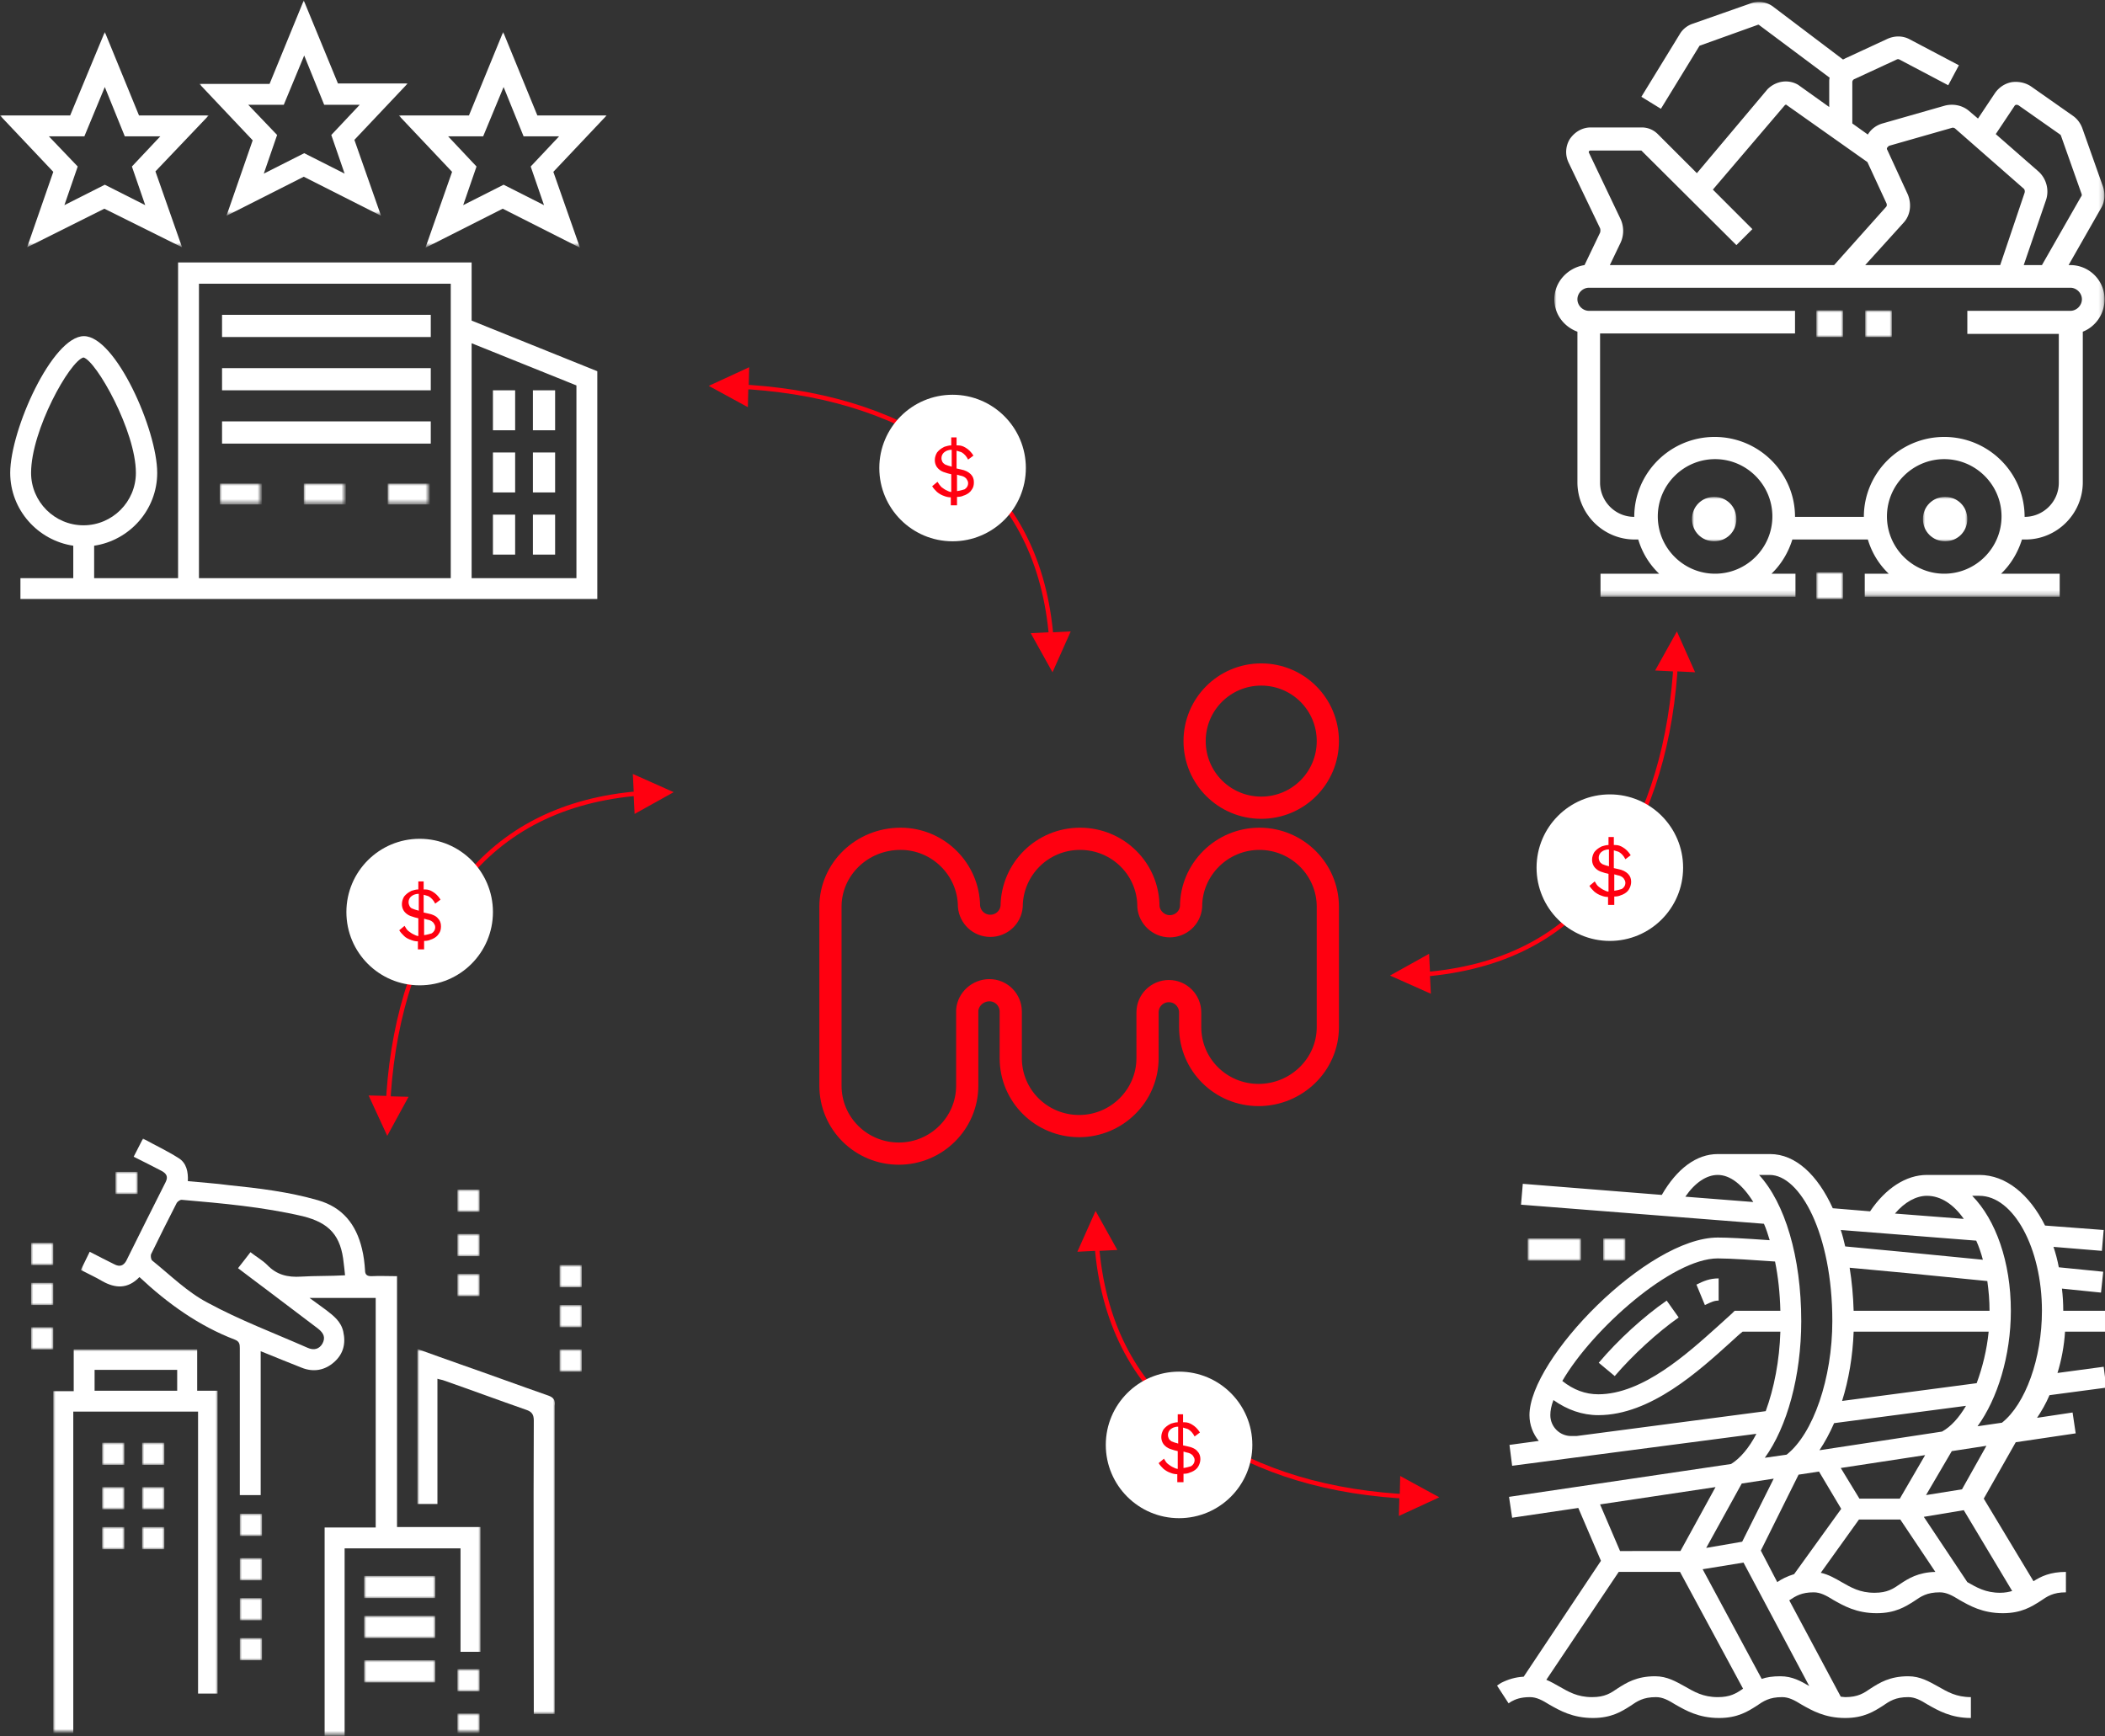 <svg version="1.1" id="Layer_1" xmlns="http://www.w3.org/2000/svg" x="0" y="0" viewBox="0 0 474 391" xml:space="preserve" enable-background="new 0 0 474 391"><rect x="0" y="0" width="474" height="391" fill="#333333" stroke="none"/><style>.st0{fill:none;stroke:#ff0010;stroke-width:5}.st1{fill-rule:evenodd;clip-rule:evenodd;fill:#fff}.st86{fill:#ff0010}</style><g id="Logo" transform="translate(187 152)"><path id="Fill-1" class="st0" d="M112 14.9c0 8.3-6.7 15-15 15s-15-6.7-15-15 6.7-15 15-15 15 6.7 15 15"/><path id="Fill-4" class="st0" d="M96.6 36.9c-8.5 0-15.4 6.9-15.4 15.3-.2 2.5-2.3 4.4-4.8 4.4s-4.6-2-4.8-4.4c0-8.5-6.9-15.3-15.4-15.3s-15.3 6.8-15.4 15.2c-.2 2.5-2.3 4.4-4.8 4.4-2.6 0-4.6-2-4.8-4.4-.1-8.4-7-15.2-15.4-15.2C7 36.9 0 43.8 0 52.2v40.3c0 8.5 6.9 15.3 15.4 15.3s15.4-6.9 15.4-15.3v-17c.2-2.5 2.4-4.5 5-4.5 2.7 0 4.8 2.2 4.8 4.8v10.5c0 8.5 6.9 15.3 15.4 15.3s15.4-6.9 15.4-15.3V76c0-2.7 2.2-4.8 4.8-4.8 2.7 0 4.8 2.2 4.8 4.8v3.3c0 8.5 6.9 15.3 15.4 15.3S112 87.8 112 79.3V52.2c0-8.4-6.9-15.3-15.4-15.3"/></g><g id="Group-11" transform="translate(337 260)"><path id="Fill-1_1_" class="st1" d="M108.3 61.2c4.5-6.2 7.5-15.9 7.5-26 0-11-3.4-20.5-8.7-25.9h1.6c7.7 0 14.1 11.8 14.1 25.9 0 10.7-3.7 21-9 25.2l-5.5.8zm-3.5 14.2l-8.1 1.3 5.8-9.9 7.8-1.2-5.5 9.8zm11.3 22.9c-.7.2-1.6.4-2.7.4-3.3 0-5.3-1.2-7.4-2.4l-9.8-14.7 9-1.5 10.9 18.2zm-25.2-1.6c-1.6 1.1-2.9 2-5.8 2-3.3 0-5.3-1.2-7.4-2.4-1.4-.8-2.9-1.7-4.7-2.1l8.6-12h9.3L98.8 94c-3.9.1-6.1 1.5-7.9 2.7zm-31.4-7.5L68 72.1l4.6-.7 5 8.4L67 94.5c-1.6.5-2.8 1.1-3.8 1.8l-3.7-7.1zm4.4 28.3c-1.7 0-3.1.2-4.2.6L46.4 93.4l9.2-1.5 14.8 27.8c-1.9-1.1-3.8-2.2-6.5-2.2zm-21.5 2.3c-2-1.1-4-2.3-6.7-2.3-4.2 0-6.5 1.5-8.4 2.7-1.6 1.1-2.9 2-5.8 2-3.3 0-5.3-1.2-7.4-2.4-.9-.5-1.9-1.1-2.9-1.5L27.5 94h13.8l14.2 26.3c-1.6 1.1-2.9 1.9-5.7 1.9-3.3 0-5.3-1.2-7.4-2.4zm-19.1-41l26-3.9-7.9 14.4H27.8l-4.5-10.5zm32 8.4l-8.1 1.4 8-14.5 7.2-1.1-7.1 14.2zm13.3-49.7c0-14.5-3.7-26.6-9.5-32.9h2.4c6.8 0 14.1 13.2 14.1 32.9 0 12.9-4.3 25.4-10.3 30.1l-4.9.7c5-6.9 8.2-18.4 8.2-30.8zM18 63.4h-1.2c-2.6 0-4.7-2.1-4.7-4.7 0-1 .2-2.1.7-3.4 3.1 2.2 6.5 3.4 10.1 3.4 11.8 0 22.7-10 30-16.6.9-.8 1.7-1.6 2.5-2.2h8.5c-.2 6.5-1.4 12.7-3.3 17.9L18 63.4zm31.8-40c3 0 8.5.4 12.9.7.7 3.4 1.1 7.1 1.2 11.1H53.6l-.6.6c-.9.8-2 1.8-3.2 2.9C43 44.8 32.9 54 22.9 54c-2.9 0-5.6-1-8.1-3 6.8-11.7 24.7-27.6 35-27.6zM42.5 9.5c2.2-3.2 4.8-4.9 7.3-4.9 2.8 0 5.6 2.2 8 6.1L42.5 9.5zm65.5 9.9c.6 1.3 1.1 2.8 1.5 4.3-14.1-1.4-24.5-2.4-31-3-.3-1.3-.6-2.5-1-3.7l30.5 2.4zM80.4 35.2c-.1-3.4-.4-6.6-.9-9.7 6.8.6 17.2 1.6 31 3 .3 2.1.5 4.4.5 6.7H80.4zm27.7 16.3l-30.3 4c1.5-4.8 2.4-10.1 2.6-15.6h30.4c-.4 4.1-1.4 8.1-2.7 11.6zm-17.3 26h-9.1l-4.2-6.9 19-2.9-5.7 9.8zm9.5-15.1l-27.6 4.2c1.2-1.8 2.3-3.8 3.3-6.1l29.7-3.9c-1.6 2.7-3.4 4.7-5.4 5.8zM96.9 9.3c3.1 0 6 1.9 8.3 5.2l-15.5-1.2c2.2-2.6 4.8-4 7.2-4zM137 39.9v-4.7h-9.4c0-1.7-.1-3.4-.3-5l8.8.9.5-4.7-10-1c-.3-1.6-.7-3.1-1.2-4.6l10.9.9.4-4.7-13.2-1c-3.5-7-8.8-11.4-14.8-11.4H96.9c-4.7 0-9.3 3-12.8 8.2l-8.4-.7C72.3 4.6 67.3-.1 61.6-.1H49.8c-4.8 0-9.2 3.3-12.6 9.2L5.9 6.6l-.4 4.7 54.7 4.3c.5 1.1.9 2.4 1.3 3.7-5.7-.4-9.3-.6-11.7-.6C34 18.7 7.4 46 7.4 58.7c0 2.2.8 4.2 2.1 5.8l-6.6.9.6 4.7 55-7.2c-1.6 3.1-3.6 5.5-5.7 6.8l-50 7.4.7 4.7 14.9-2.2 5.1 11.9-17.4 26.1c-1.9.1-3.5.6-5.1 1.4l-.9.6 2.6 4c.2-.1.4-.3.6-.4.9-.5 2.1-1 4.2-1 1.5 0 2.8.7 4.4 1.7 2.3 1.3 5.2 3 9.8 3 4.2 0 6.5-1.5 8.4-2.7 1.6-1.1 2.9-2 5.8-2 1.5 0 2.8.7 4.4 1.7 2.3 1.3 5.2 3 9.8 3 4.2 0 6.5-1.5 8.4-2.7 1.6-1.1 2.9-2 5.8-2 1.5 0 2.8.7 4.4 1.7 2.3 1.3 5.2 3 9.8 3 4.2 0 6.5-1.5 8.4-2.7 1.6-1.1 2.9-2 5.8-2 1.5 0 2.8.7 4.4 1.7 2.3 1.3 5.2 3 9.7 3v-4.7c-3.3 0-5.3-1.2-7.4-2.4-2-1.1-4-2.3-6.7-2.3-4.2 0-6.5 1.5-8.4 2.7-1.6 1.1-2.9 2-5.8 2-.4 0-.7-.1-1-.1l-11.6-21.7c1.5-1 2.8-1.8 5.5-1.8 1.5 0 2.8.7 4.4 1.7 2.3 1.3 5.2 3 9.8 3 4.2 0 6.5-1.5 8.4-2.7 1.6-1.1 2.9-2 5.8-2 1.5 0 2.8.7 4.4 1.7 2.3 1.3 5.2 3 9.8 3 4.2 0 6.5-1.5 8.4-2.7 1.6-1.1 2.9-2 5.8-2V94c-3.5 0-5.6 1-7.3 2.1l-11.2-18.6 7.2-12.7 13.5-2-.7-4.7-8 1.2c1-1.5 2-3.2 2.8-5.1l12.8-1.7-.6-4.7-10.4 1.4c.9-2.9 1.5-6.1 1.7-9.3h9z"/><path id="Fill-4_1_" class="st1" d="M41 36.7l-2.7-3.8c-5.2 3.6-10.9 8.8-15.3 14l3.6 3c4.1-4.8 9.7-9.9 14.4-13.2"/><path id="Fill-6" class="st1" d="M50 32.9v-5c-2 0-3.4.6-5 1.4l1.9 4.6c1.5-.7 2.1-1 3.1-1"/><defs><filter id="Adobe_OpacityMaskFilter" filterUnits="userSpaceOnUse" x="7" y="18.9" width="12" height="5"><feColorMatrix values="1 0 0 0 0 0 1 0 0 0 0 0 1 0 0 0 0 0 1 0"/></filter></defs><mask maskUnits="userSpaceOnUse" x="7" y="18.9" width="12" height="5" id="mask-2_1_"><g filter="url(#Adobe_OpacityMaskFilter)"><path id="path-1_1_" class="st1" d="M0 126.9h137V-.1H0z"/></g></mask><path id="Fill-8" mask="url(#mask-2_1_)" fill-rule="evenodd" clip-rule="evenodd" fill="#fff" d="M7 23.9h12v-5H7z"/><defs><filter id="Adobe_OpacityMaskFilter_1_" filterUnits="userSpaceOnUse" x="24" y="18.9" width="5" height="5"><feColorMatrix values="1 0 0 0 0 0 1 0 0 0 0 0 1 0 0 0 0 0 1 0"/></filter></defs><mask maskUnits="userSpaceOnUse" x="24" y="18.9" width="5" height="5" id="mask-2_2_"><g filter="url(#Adobe_OpacityMaskFilter_1_)"><path id="path-1_2_" class="st1" d="M0 126.9h137V-.1H0z"/></g></mask><path id="Fill-10" mask="url(#mask-2_2_)" fill-rule="evenodd" clip-rule="evenodd" fill="#fff" d="M24 23.9h5v-5h-5z"/></g><g id="Group-32" transform="translate(18 256)"><defs><filter id="Adobe_OpacityMaskFilter_2_" filterUnits="userSpaceOnUse" x=".2" y=".3" width="90" height="134.6"><feColorMatrix values="1 0 0 0 0 0 1 0 0 0 0 0 1 0 0 0 0 0 1 0"/></filter></defs><mask maskUnits="userSpaceOnUse" x=".2" y=".3" width="90" height="134.6" id="mask-4_1_"><g filter="url(#Adobe_OpacityMaskFilter_2_)"><path id="path-3_1_" class="st1" d="M.2.3h90v134.6H.2z"/></g></mask><path id="Fill-1_2_" d="M49.8 31.5c-3 .2-5.5-.4-7.6-2.6-1.1-1.1-2.4-1.8-3.8-2.9-.9 1.2-1.8 2.3-2.8 3.6 2.2 1.7 4.4 3.3 6.5 4.9 3.8 2.9 7.7 5.8 11.5 8.7 1.4 1.1 1.7 2.1 1 3.4-.7 1.2-1.9 1.6-3.4.9-7.5-3.3-15.2-6.2-22.4-10.1-4.6-2.4-8.4-6.2-12.5-9.5-.3-.2-.4-1-.3-1.4 1.9-3.9 3.8-7.7 5.8-11.6.2-.3.7-.7 1.1-.7 9.2.8 18.3 1.6 27.3 3.7 6 1.5 8.6 4.4 9.2 10.6.1.8.2 1.6.3 2.7-3.4.2-6.7.1-9.9.3zM90.2 116V87.9H71.4V31.4c-2 0-3.9-.1-5.8 0-1 0-1.4-.4-1.4-1.3-.1-1.6-.3-3.3-.7-4.9-1.3-5.4-4.3-9.3-9.9-10.9-6.6-1.9-13.3-2.7-20.1-3.4-3-.4-6.1-.6-9.2-.9.1-2.1-.3-4.1-2.1-5.2-2.5-1.6-5.3-2.9-8-4.4-.8 1.5-1.4 2.8-2.1 4.1 2.2 1.1 4.2 2.1 6.3 3.2 1.1.6 1.5 1.3.9 2.5-3 5.9-5.9 11.8-8.9 17.8-.6 1-1.4 1.4-2.7.7-1.8-.9-3.6-1.8-5.5-2.8-.7 1.4-1.3 2.7-2 4.1 1.7.9 3.3 1.6 4.8 2.5 3 1.7 5.8 1.8 8.4-.9 6.4 6 13.4 11 21.5 14.1 1 .4 1.1 1 1.1 1.9v33.1h4.7V48.3c.5.2.7.3 1 .4 2.7 1.1 5.4 2.2 8.2 3.3 2.7 1.1 5.3.6 7.4-1.3 2-1.8 2.6-4.1 2-6.8-.5-2.3-2.2-3.6-3.9-4.9-1.1-.8-2.3-1.7-3.7-2.7h14.9V88H55.1v46.9h4.5V92.7h26.1V116h4.5z" mask="url(#mask-4_1_)" fill-rule="evenodd" clip-rule="evenodd" fill="#fff"/><defs><filter id="Adobe_OpacityMaskFilter_3_" filterUnits="userSpaceOnUse" x="-6" y="47.9" width="37" height="87"><feColorMatrix values="1 0 0 0 0 0 1 0 0 0 0 0 1 0 0 0 0 0 1 0"/></filter></defs><mask maskUnits="userSpaceOnUse" x="-6" y="47.9" width="37" height="87" id="mask-6_1_"><g filter="url(#Adobe_OpacityMaskFilter_3_)"><path id="path-5_1_" class="st1" d="M-11 133.9h124V-.1H-11z"/></g></mask><path id="Fill-4_2_" d="M3.3 57.2h18.6v-4.7H3.3v4.7zm23.2-9.3H-1.4v9.4H-6v77.6h4.5v-73h28.1v63.5H31V57.2h-4.6v-9.3z" mask="url(#mask-6_1_)" fill-rule="evenodd" clip-rule="evenodd" fill="#fff"/><defs><filter id="Adobe_OpacityMaskFilter_4_" filterUnits="userSpaceOnUse" x="76" y="47.9" width="31" height="82"><feColorMatrix values="1 0 0 0 0 0 1 0 0 0 0 0 1 0 0 0 0 0 1 0"/></filter></defs><mask maskUnits="userSpaceOnUse" x="76" y="47.9" width="31" height="82" id="mask-6_2_"><g filter="url(#Adobe_OpacityMaskFilter_4_)"><path id="path-5_2_" class="st1" d="M-11 133.9h124V-.1H-11z"/></g></mask><path id="Fill-6_1_" d="M105.5 58.3c-6.6-2.3-13.1-4.7-19.7-7-3.2-1.1-6.4-2.3-9.8-3.5v34.9h4.5V54.5c.6.2.9.2 1.2.3 6.3 2.2 12.5 4.5 18.8 6.7 1.2.4 1.7 1 1.7 2.4-.1 21.4 0 42.9 0 64.3v1.8h4.7V60.6c.2-1.3-.3-1.9-1.4-2.3" mask="url(#mask-6_2_)" fill-rule="evenodd" clip-rule="evenodd" fill="#fff"/><defs><filter id="Adobe_OpacityMaskFilter_5_" filterUnits="userSpaceOnUse" x="64" y="98.9" width="16" height="5"><feColorMatrix values="1 0 0 0 0 0 1 0 0 0 0 0 1 0 0 0 0 0 1 0"/></filter></defs><mask maskUnits="userSpaceOnUse" x="64" y="98.9" width="16" height="5" id="mask-6_3_"><g filter="url(#Adobe_OpacityMaskFilter_5_)"><path id="path-5_3_" class="st1" d="M-11 133.9h124V-.1H-11z"/></g></mask><path id="Fill-7" mask="url(#mask-6_3_)" fill-rule="evenodd" clip-rule="evenodd" fill="#fff" d="M64 103.9h16v-5H64z"/><defs><filter id="Adobe_OpacityMaskFilter_6_" filterUnits="userSpaceOnUse" x="64" y="107.9" width="16" height="5"><feColorMatrix values="1 0 0 0 0 0 1 0 0 0 0 0 1 0 0 0 0 0 1 0"/></filter></defs><mask maskUnits="userSpaceOnUse" x="64" y="107.9" width="16" height="5" id="mask-6_4_"><g filter="url(#Adobe_OpacityMaskFilter_6_)"><path id="path-5_4_" class="st1" d="M-11 133.9h124V-.1H-11z"/></g></mask><path id="Fill-8_1_" mask="url(#mask-6_4_)" fill-rule="evenodd" clip-rule="evenodd" fill="#fff" d="M64 112.9h16v-5H64z"/><defs><filter id="Adobe_OpacityMaskFilter_7_" filterUnits="userSpaceOnUse" x="64" y="117.9" width="16" height="5"><feColorMatrix values="1 0 0 0 0 0 1 0 0 0 0 0 1 0 0 0 0 0 1 0"/></filter></defs><mask maskUnits="userSpaceOnUse" x="64" y="117.9" width="16" height="5" id="mask-6_5_"><g filter="url(#Adobe_OpacityMaskFilter_7_)"><path id="path-5_5_" class="st1" d="M-11 133.9h124V-.1H-11z"/></g></mask><path id="Fill-9" mask="url(#mask-6_5_)" fill-rule="evenodd" clip-rule="evenodd" fill="#fff" d="M64 122.9h16v-5H64z"/><defs><filter id="Adobe_OpacityMaskFilter_8_" filterUnits="userSpaceOnUse" x="8" y="7.9" width="5" height="5"><feColorMatrix values="1 0 0 0 0 0 1 0 0 0 0 0 1 0 0 0 0 0 1 0"/></filter></defs><mask maskUnits="userSpaceOnUse" x="8" y="7.9" width="5" height="5" id="mask-6_6_"><g filter="url(#Adobe_OpacityMaskFilter_8_)"><path id="path-5_6_" class="st1" d="M-11 133.9h124V-.1H-11z"/></g></mask><path id="Fill-10_1_" mask="url(#mask-6_6_)" fill-rule="evenodd" clip-rule="evenodd" fill="#fff" d="M8 12.9h5v-5H8z"/><defs><filter id="Adobe_OpacityMaskFilter_9_" filterUnits="userSpaceOnUse" x="85" y="11.9" width="5" height="5"><feColorMatrix values="1 0 0 0 0 0 1 0 0 0 0 0 1 0 0 0 0 0 1 0"/></filter></defs><mask maskUnits="userSpaceOnUse" x="85" y="11.9" width="5" height="5" id="mask-6_7_"><g filter="url(#Adobe_OpacityMaskFilter_9_)"><path id="path-5_7_" class="st1" d="M-11 133.9h124V-.1H-11z"/></g></mask><path id="Fill-11" mask="url(#mask-6_7_)" fill-rule="evenodd" clip-rule="evenodd" fill="#fff" d="M85 16.9h5v-5h-5z"/><defs><filter id="Adobe_OpacityMaskFilter_10_" filterUnits="userSpaceOnUse" x="85" y="21.9" width="5" height="5"><feColorMatrix values="1 0 0 0 0 0 1 0 0 0 0 0 1 0 0 0 0 0 1 0"/></filter></defs><mask maskUnits="userSpaceOnUse" x="85" y="21.9" width="5" height="5" id="mask-6_8_"><g filter="url(#Adobe_OpacityMaskFilter_10_)"><path id="path-5_8_" class="st1" d="M-11 133.9h124V-.1H-11z"/></g></mask><path id="Fill-12" mask="url(#mask-6_8_)" fill-rule="evenodd" clip-rule="evenodd" fill="#fff" d="M85 26.9h5v-5h-5z"/><defs><filter id="Adobe_OpacityMaskFilter_11_" filterUnits="userSpaceOnUse" x="-11" y="23.9" width="5" height="5"><feColorMatrix values="1 0 0 0 0 0 1 0 0 0 0 0 1 0 0 0 0 0 1 0"/></filter></defs><mask maskUnits="userSpaceOnUse" x="-11" y="23.9" width="5" height="5" id="mask-6_9_"><g filter="url(#Adobe_OpacityMaskFilter_11_)"><path id="path-5_9_" class="st1" d="M-11 133.9h124V-.1H-11z"/></g></mask><path id="Fill-13" mask="url(#mask-6_9_)" fill-rule="evenodd" clip-rule="evenodd" fill="#fff" d="M-11 28.9h5v-5h-5z"/><defs><filter id="Adobe_OpacityMaskFilter_12_" filterUnits="userSpaceOnUse" x="108" y="28.9" width="5" height="5"><feColorMatrix values="1 0 0 0 0 0 1 0 0 0 0 0 1 0 0 0 0 0 1 0"/></filter></defs><mask maskUnits="userSpaceOnUse" x="108" y="28.9" width="5" height="5" id="mask-6_10_"><g filter="url(#Adobe_OpacityMaskFilter_12_)"><path id="path-5_10_" class="st1" d="M-11 133.9h124V-.1H-11z"/></g></mask><path id="Fill-14" mask="url(#mask-6_10_)" fill-rule="evenodd" clip-rule="evenodd" fill="#fff" d="M108 33.9h5v-5h-5z"/><defs><filter id="Adobe_OpacityMaskFilter_13_" filterUnits="userSpaceOnUse" x="85" y="30.9" width="5" height="5"><feColorMatrix values="1 0 0 0 0 0 1 0 0 0 0 0 1 0 0 0 0 0 1 0"/></filter></defs><mask maskUnits="userSpaceOnUse" x="85" y="30.9" width="5" height="5" id="mask-6_11_"><g filter="url(#Adobe_OpacityMaskFilter_13_)"><path id="path-5_11_" class="st1" d="M-11 133.9h124V-.1H-11z"/></g></mask><path id="Fill-15" mask="url(#mask-6_11_)" fill-rule="evenodd" clip-rule="evenodd" fill="#fff" d="M85 35.9h5v-5h-5z"/><defs><filter id="Adobe_OpacityMaskFilter_14_" filterUnits="userSpaceOnUse" x="-11" y="32.9" width="5" height="5"><feColorMatrix values="1 0 0 0 0 0 1 0 0 0 0 0 1 0 0 0 0 0 1 0"/></filter></defs><mask maskUnits="userSpaceOnUse" x="-11" y="32.9" width="5" height="5" id="mask-6_12_"><g filter="url(#Adobe_OpacityMaskFilter_14_)"><path id="path-5_12_" class="st1" d="M-11 133.9h124V-.1H-11z"/></g></mask><path id="Fill-16" mask="url(#mask-6_12_)" fill-rule="evenodd" clip-rule="evenodd" fill="#fff" d="M-11 37.9h5v-5h-5z"/><defs><filter id="Adobe_OpacityMaskFilter_15_" filterUnits="userSpaceOnUse" x="108" y="37.9" width="5" height="5"><feColorMatrix values="1 0 0 0 0 0 1 0 0 0 0 0 1 0 0 0 0 0 1 0"/></filter></defs><mask maskUnits="userSpaceOnUse" x="108" y="37.9" width="5" height="5" id="mask-6_13_"><g filter="url(#Adobe_OpacityMaskFilter_15_)"><path id="path-5_13_" class="st1" d="M-11 133.9h124V-.1H-11z"/></g></mask><path id="Fill-17" mask="url(#mask-6_13_)" fill-rule="evenodd" clip-rule="evenodd" fill="#fff" d="M108 42.9h5v-5h-5z"/><defs><filter id="Adobe_OpacityMaskFilter_16_" filterUnits="userSpaceOnUse" x="-11" y="42.9" width="5" height="5"><feColorMatrix values="1 0 0 0 0 0 1 0 0 0 0 0 1 0 0 0 0 0 1 0"/></filter></defs><mask maskUnits="userSpaceOnUse" x="-11" y="42.9" width="5" height="5" id="mask-6_14_"><g filter="url(#Adobe_OpacityMaskFilter_16_)"><path id="path-5_14_" class="st1" d="M-11 133.9h124V-.1H-11z"/></g></mask><path id="Fill-18" mask="url(#mask-6_14_)" fill-rule="evenodd" clip-rule="evenodd" fill="#fff" d="M-11 47.9h5v-5h-5z"/><defs><filter id="Adobe_OpacityMaskFilter_17_" filterUnits="userSpaceOnUse" x="108" y="47.9" width="5" height="5"><feColorMatrix values="1 0 0 0 0 0 1 0 0 0 0 0 1 0 0 0 0 0 1 0"/></filter></defs><mask maskUnits="userSpaceOnUse" x="108" y="47.9" width="5" height="5" id="mask-6_15_"><g filter="url(#Adobe_OpacityMaskFilter_17_)"><path id="path-5_15_" class="st1" d="M-11 133.9h124V-.1H-11z"/></g></mask><path id="Fill-19" mask="url(#mask-6_15_)" fill-rule="evenodd" clip-rule="evenodd" fill="#fff" d="M108 52.9h5v-5h-5z"/><defs><filter id="Adobe_OpacityMaskFilter_18_" filterUnits="userSpaceOnUse" x="5" y="68.9" width="5" height="5"><feColorMatrix values="1 0 0 0 0 0 1 0 0 0 0 0 1 0 0 0 0 0 1 0"/></filter></defs><mask maskUnits="userSpaceOnUse" x="5" y="68.9" width="5" height="5" id="mask-6_16_"><g filter="url(#Adobe_OpacityMaskFilter_18_)"><path id="path-5_16_" class="st1" d="M-11 133.9h124V-.1H-11z"/></g></mask><path id="Fill-20" mask="url(#mask-6_16_)" fill-rule="evenodd" clip-rule="evenodd" fill="#fff" d="M5 73.9h5v-5H5z"/><defs><filter id="Adobe_OpacityMaskFilter_19_" filterUnits="userSpaceOnUse" x="14" y="68.9" width="5" height="5"><feColorMatrix values="1 0 0 0 0 0 1 0 0 0 0 0 1 0 0 0 0 0 1 0"/></filter></defs><mask maskUnits="userSpaceOnUse" x="14" y="68.9" width="5" height="5" id="mask-6_17_"><g filter="url(#Adobe_OpacityMaskFilter_19_)"><path id="path-5_17_" class="st1" d="M-11 133.9h124V-.1H-11z"/></g></mask><path id="Fill-21" mask="url(#mask-6_17_)" fill-rule="evenodd" clip-rule="evenodd" fill="#fff" d="M14 73.9h5v-5h-5z"/><defs><filter id="Adobe_OpacityMaskFilter_20_" filterUnits="userSpaceOnUse" x="5" y="78.9" width="5" height="5"><feColorMatrix values="1 0 0 0 0 0 1 0 0 0 0 0 1 0 0 0 0 0 1 0"/></filter></defs><mask maskUnits="userSpaceOnUse" x="5" y="78.9" width="5" height="5" id="mask-6_18_"><g filter="url(#Adobe_OpacityMaskFilter_20_)"><path id="path-5_18_" class="st1" d="M-11 133.9h124V-.1H-11z"/></g></mask><path id="Fill-22" mask="url(#mask-6_18_)" fill-rule="evenodd" clip-rule="evenodd" fill="#fff" d="M5 83.9h5v-5H5z"/><defs><filter id="Adobe_OpacityMaskFilter_21_" filterUnits="userSpaceOnUse" x="14" y="78.9" width="5" height="5"><feColorMatrix values="1 0 0 0 0 0 1 0 0 0 0 0 1 0 0 0 0 0 1 0"/></filter></defs><mask maskUnits="userSpaceOnUse" x="14" y="78.9" width="5" height="5" id="mask-6_19_"><g filter="url(#Adobe_OpacityMaskFilter_21_)"><path id="path-5_19_" class="st1" d="M-11 133.9h124V-.1H-11z"/></g></mask><path id="Fill-23" mask="url(#mask-6_19_)" fill-rule="evenodd" clip-rule="evenodd" fill="#fff" d="M14 83.9h5v-5h-5z"/><defs><filter id="Adobe_OpacityMaskFilter_22_" filterUnits="userSpaceOnUse" x="36" y="84.9" width="5" height="5"><feColorMatrix values="1 0 0 0 0 0 1 0 0 0 0 0 1 0 0 0 0 0 1 0"/></filter></defs><mask maskUnits="userSpaceOnUse" x="36" y="84.9" width="5" height="5" id="mask-6_20_"><g filter="url(#Adobe_OpacityMaskFilter_22_)"><path id="path-5_20_" class="st1" d="M-11 133.9h124V-.1H-11z"/></g></mask><path id="Fill-24" mask="url(#mask-6_20_)" fill-rule="evenodd" clip-rule="evenodd" fill="#fff" d="M36 89.9h5v-5h-5z"/><defs><filter id="Adobe_OpacityMaskFilter_23_" filterUnits="userSpaceOnUse" x="5" y="87.9" width="5" height="5"><feColorMatrix values="1 0 0 0 0 0 1 0 0 0 0 0 1 0 0 0 0 0 1 0"/></filter></defs><mask maskUnits="userSpaceOnUse" x="5" y="87.9" width="5" height="5" id="mask-6_21_"><g filter="url(#Adobe_OpacityMaskFilter_23_)"><path id="path-5_21_" class="st1" d="M-11 133.9h124V-.1H-11z"/></g></mask><path id="Fill-25" mask="url(#mask-6_21_)" fill-rule="evenodd" clip-rule="evenodd" fill="#fff" d="M5 92.9h5v-5H5z"/><defs><filter id="Adobe_OpacityMaskFilter_24_" filterUnits="userSpaceOnUse" x="14" y="87.9" width="5" height="5"><feColorMatrix values="1 0 0 0 0 0 1 0 0 0 0 0 1 0 0 0 0 0 1 0"/></filter></defs><mask maskUnits="userSpaceOnUse" x="14" y="87.9" width="5" height="5" id="mask-6_22_"><g filter="url(#Adobe_OpacityMaskFilter_24_)"><path id="path-5_22_" class="st1" d="M-11 133.9h124V-.1H-11z"/></g></mask><path id="Fill-26" mask="url(#mask-6_22_)" fill-rule="evenodd" clip-rule="evenodd" fill="#fff" d="M14 92.9h5v-5h-5z"/><defs><filter id="Adobe_OpacityMaskFilter_25_" filterUnits="userSpaceOnUse" x="36" y="94.9" width="5" height="5"><feColorMatrix values="1 0 0 0 0 0 1 0 0 0 0 0 1 0 0 0 0 0 1 0"/></filter></defs><mask maskUnits="userSpaceOnUse" x="36" y="94.9" width="5" height="5" id="mask-6_23_"><g filter="url(#Adobe_OpacityMaskFilter_25_)"><path id="path-5_23_" class="st1" d="M-11 133.9h124V-.1H-11z"/></g></mask><path id="Fill-27" mask="url(#mask-6_23_)" fill-rule="evenodd" clip-rule="evenodd" fill="#fff" d="M36 99.9h5v-5h-5z"/><defs><filter id="Adobe_OpacityMaskFilter_26_" filterUnits="userSpaceOnUse" x="36" y="103.9" width="5" height="5"><feColorMatrix values="1 0 0 0 0 0 1 0 0 0 0 0 1 0 0 0 0 0 1 0"/></filter></defs><mask maskUnits="userSpaceOnUse" x="36" y="103.9" width="5" height="5" id="mask-6_24_"><g filter="url(#Adobe_OpacityMaskFilter_26_)"><path id="path-5_24_" class="st1" d="M-11 133.9h124V-.1H-11z"/></g></mask><path id="Fill-28" mask="url(#mask-6_24_)" fill-rule="evenodd" clip-rule="evenodd" fill="#fff" d="M36 108.9h5v-5h-5z"/><defs><filter id="Adobe_OpacityMaskFilter_27_" filterUnits="userSpaceOnUse" x="36" y="112.9" width="5" height="5"><feColorMatrix values="1 0 0 0 0 0 1 0 0 0 0 0 1 0 0 0 0 0 1 0"/></filter></defs><mask maskUnits="userSpaceOnUse" x="36" y="112.9" width="5" height="5" id="mask-6_25_"><g filter="url(#Adobe_OpacityMaskFilter_27_)"><path id="path-5_25_" class="st1" d="M-11 133.9h124V-.1H-11z"/></g></mask><path id="Fill-29" mask="url(#mask-6_25_)" fill-rule="evenodd" clip-rule="evenodd" fill="#fff" d="M36 117.9h5v-5h-5z"/><defs><filter id="Adobe_OpacityMaskFilter_28_" filterUnits="userSpaceOnUse" x="85" y="119.9" width="5" height="5"><feColorMatrix values="1 0 0 0 0 0 1 0 0 0 0 0 1 0 0 0 0 0 1 0"/></filter></defs><mask maskUnits="userSpaceOnUse" x="85" y="119.9" width="5" height="5" id="mask-6_26_"><g filter="url(#Adobe_OpacityMaskFilter_28_)"><path id="path-5_26_" class="st1" d="M-11 133.9h124V-.1H-11z"/></g></mask><path id="Fill-30" mask="url(#mask-6_26_)" fill-rule="evenodd" clip-rule="evenodd" fill="#fff" d="M85 124.9h5v-5h-5z"/><defs><filter id="Adobe_OpacityMaskFilter_29_" filterUnits="userSpaceOnUse" x="85" y="129.9" width="5" height="5"><feColorMatrix values="1 0 0 0 0 0 1 0 0 0 0 0 1 0 0 0 0 0 1 0"/></filter></defs><mask maskUnits="userSpaceOnUse" x="85" y="129.9" width="5" height="5" id="mask-6_27_"><g filter="url(#Adobe_OpacityMaskFilter_29_)"><path id="path-5_27_" class="st1" d="M-11 133.9h124V-.1H-11z"/></g></mask><path id="Fill-31" mask="url(#mask-6_27_)" fill-rule="evenodd" clip-rule="evenodd" fill="#fff" d="M85 134.9h5v-5h-5z"/></g><g id="Group-20"><path id="Fill-1_3_" class="st1" d="M50 99.9h47v-5H50z"/><path id="Fill-2" class="st1" d="M50 87.9h47v-5H50z"/><path id="Fill-3" class="st1" d="M50 75.9h47v-5H50z"/><path id="Fill-4_3_" class="st1" d="M120 124.9h5v-9h-5z"/><path id="Fill-5" class="st1" d="M111 124.9h5v-9h-5z"/><path id="Fill-6_2_" class="st1" d="M120 110.9h5v-9h-5z"/><path id="Fill-7_1_" class="st1" d="M111 110.9h5v-9h-5z"/><path id="Fill-8_2_" class="st1" d="M120 96.9h5v-9h-5z"/><path id="Fill-9_1_" class="st1" d="M111 96.9h5v-9h-5z"/><path id="Fill-10_2_" class="st1" d="M129.8 86.8v43.4h-23.6V77.3l23.6 9.5zm-85 43.4h56.7V63.9H44.8v66.3zM7 106.5c0-9.6 8.7-25.2 11.8-26 2.9.8 11.8 16.6 11.8 26 0 6.5-5.3 11.8-11.8 11.8S7 113 7 106.5zm99.2-47.4H40.1v71.1H21.2v-7.3c8-1.2 14.2-8.1 14.2-16.4 0-9.7-9.4-30.8-16.5-30.8S2.3 96.8 2.3 106.5c0 8.3 6.2 15.2 14.2 16.4v7.3H4.6v4.7h129.9V83.6l-28.3-11.4V59.1z"/><defs><filter id="Adobe_OpacityMaskFilter_30_" filterUnits="userSpaceOnUse" x="87.3" y="108.9" width="9.4" height="4.7"><feColorMatrix values="1 0 0 0 0 0 1 0 0 0 0 0 1 0 0 0 0 0 1 0"/></filter></defs><mask maskUnits="userSpaceOnUse" x="87.3" y="108.9" width="9.4" height="4.7" id="mask-8_1_"><g filter="url(#Adobe_OpacityMaskFilter_30_)"><path id="path-7_1_" class="st1" d="M0 134.9h136.8V.1H0z"/></g></mask><path id="Fill-12_1_" mask="url(#mask-8_1_)" fill-rule="evenodd" clip-rule="evenodd" fill="#fff" d="M87.3 113.6h9.5v-4.7h-9.5z"/><defs><filter id="Adobe_OpacityMaskFilter_31_" filterUnits="userSpaceOnUse" x="68.4" y="108.9" width="9.4" height="4.7"><feColorMatrix values="1 0 0 0 0 0 1 0 0 0 0 0 1 0 0 0 0 0 1 0"/></filter></defs><mask maskUnits="userSpaceOnUse" x="68.4" y="108.9" width="9.4" height="4.7" id="mask-8_2_"><g filter="url(#Adobe_OpacityMaskFilter_31_)"><path id="path-7_2_" class="st1" d="M0 134.9h136.8V.1H0z"/></g></mask><path id="Fill-14_1_" mask="url(#mask-8_2_)" fill-rule="evenodd" clip-rule="evenodd" fill="#fff" d="M68.4 113.6h9.5v-4.7h-9.5z"/><defs><filter id="Adobe_OpacityMaskFilter_32_" filterUnits="userSpaceOnUse" x="49.5" y="108.9" width="9.4" height="4.7"><feColorMatrix values="1 0 0 0 0 0 1 0 0 0 0 0 1 0 0 0 0 0 1 0"/></filter></defs><mask maskUnits="userSpaceOnUse" x="49.5" y="108.9" width="9.4" height="4.7" id="mask-8_3_"><g filter="url(#Adobe_OpacityMaskFilter_32_)"><path id="path-7_3_" class="st1" d="M0 134.9h136.8V.1H0z"/></g></mask><path id="Fill-15_1_" mask="url(#mask-8_3_)" fill-rule="evenodd" clip-rule="evenodd" fill="#fff" d="M49.5 113.6H59v-4.7h-9.5z"/><defs><filter id="Adobe_OpacityMaskFilter_33_" filterUnits="userSpaceOnUse" x="0" y="7.2" width="47" height="48.5"><feColorMatrix values="1 0 0 0 0 0 1 0 0 0 0 0 1 0 0 0 0 0 1 0"/></filter></defs><mask maskUnits="userSpaceOnUse" x="0" y="7.2" width="47" height="48.5" id="mask-8_4_"><g filter="url(#Adobe_OpacityMaskFilter_33_)"><path id="path-7_4_" class="st1" d="M0 134.9h136.8V.1H0z"/></g></mask><path id="Fill-16_1_" d="M11 30.7h8l4.6-11.1 4.5 11.1h8l-6.4 6.8 3 8.7-9.1-4.6-9.1 4.6 3-8.7-6.5-6.8zm-4.9 25L23.5 47 41 55.7l-6-17.1L47 26H31.3L23.6 7.2 15.8 26H0l12 12.7-5.9 17z" mask="url(#mask-8_4_)" fill-rule="evenodd" clip-rule="evenodd" fill="#fff"/><defs><filter id="Adobe_OpacityMaskFilter_34_" filterUnits="userSpaceOnUse" x="89.8" y="7.2" width="47" height="48.5"><feColorMatrix values="1 0 0 0 0 0 1 0 0 0 0 0 1 0 0 0 0 0 1 0"/></filter></defs><mask maskUnits="userSpaceOnUse" x="89.8" y="7.2" width="47" height="48.5" id="mask-8_5_"><g filter="url(#Adobe_OpacityMaskFilter_34_)"><path id="path-7_5_" class="st1" d="M0 134.9h136.8V.1H0z"/></g></mask><path id="Fill-17_1_" d="M108.8 30.7l4.6-11.1 4.5 11.1h8l-6.4 6.8 3 8.7-9.1-4.6-9.1 4.6 3-8.7-6.4-6.8h7.9zm-7 8l-6 17.1 17.4-8.8 17.4 8.8-6-17.1 12-12.7H121l-7.7-18.8-7.7 18.8H89.8l12 12.7z" mask="url(#mask-8_5_)" fill-rule="evenodd" clip-rule="evenodd" fill="#fff"/><defs><filter id="Adobe_OpacityMaskFilter_35_" filterUnits="userSpaceOnUse" x="44.9" y=".1" width="47" height="48.5"><feColorMatrix values="1 0 0 0 0 0 1 0 0 0 0 0 1 0 0 0 0 0 1 0"/></filter></defs><mask maskUnits="userSpaceOnUse" x="44.9" y=".1" width="47" height="48.5" id="mask-8_6_"><g filter="url(#Adobe_OpacityMaskFilter_35_)"><path id="path-7_6_" class="st1" d="M0 134.9h136.8V.1H0z"/></g></mask><path id="Fill-18_1_" d="M55.9 23.6h8l4.6-11.1L73 23.6h8l-6.4 6.8 3 8.7-9.1-4.6-9.1 4.6 3-8.7-6.5-6.8zm-4.9 25l17.4-8.8 17.4 8.8-6-17.1 12-12.7H76.1L68.4.1l-7.7 18.8H44.9l12 12.7-5.9 17z" mask="url(#mask-8_6_)" fill-rule="evenodd" clip-rule="evenodd" fill="#fff"/></g><g id="Group-10" transform="translate(350)"><defs><filter id="Adobe_OpacityMaskFilter_36_" filterUnits="userSpaceOnUse" x="0" y=".4" width="123.9" height="133.9"><feColorMatrix values="1 0 0 0 0 0 1 0 0 0 0 0 1 0 0 0 0 0 1 0"/></filter></defs><mask maskUnits="userSpaceOnUse" x="0" y=".4" width="123.9" height="133.9" id="mask-10_1_"><g filter="url(#Adobe_OpacityMaskFilter_36_)"><path id="path-9_1_" class="st1" d="M0 .4h123.9v134H0z"/></g></mask><path id="Fill-1_4_" d="M116.2 70H93v5.2h20.6v33.5c0 4.3-3.5 7.7-7.7 7.7 0-9.9-8.1-18-18.1-18-10 0-18.1 8.1-18.1 18H54.2c0-9.9-8.1-18-18.1-18-10 0-18.1 8.1-18.1 18-4.3 0-7.7-3.5-7.7-7.7V75.1h43.9V70H7.8c-1.4 0-2.6-1.2-2.6-2.6 0-1.4 1.2-2.6 2.6-2.6h108.4c1.4 0 2.6 1.2 2.6 2.6 0 1.4-1.2 2.6-2.6 2.6zm-28.4 59.2c-7.1 0-12.9-5.8-12.9-12.9s5.8-12.9 12.9-12.9 12.9 5.8 12.9 12.9-5.8 12.9-12.9 12.9zm-51.6 0c-7.1 0-12.9-5.8-12.9-12.9s5.8-12.9 12.9-12.9 12.9 5.8 12.9 12.9-5.8 12.9-12.9 12.9zM7.8 34.4s-.1-.2 0-.3c.1-.2.3-.2.3-.2h11.5L41 55.2l3.6-3.6-8.9-8.9 16.2-19c.1-.1.3-.1.2-.2l18.4 13 4.3 9.3c.1.3.1.6-.1.8L63 59.7H12.5l2.4-5c.8-1.7.8-3.7 0-5.4L7.8 34.4zM75 33.2c.1-.1.2-.3.5-.4l14-4c.3-.1.5 0 .7.1l15.4 13.5c.3.2.4.6.3 1l-5.5 16.3H70l8.6-9.5c1.6-1.7 1.9-4.2 1-6.4l-4.6-10c-.2-.3-.1-.5 0-.6zm28.6-9.3c.1-.2.3-.3.4-.3.1 0 .3 0 .5.1l9.4 6.6c.1.1.2.2.2.3l4.6 13c.1.2.1.5-.1.7l-8.8 15.4h-4.1l5-14.6c.8-2.3.1-4.9-1.7-6.5l-9.6-8.4 4.2-6.3zm20.3 43.5c0-4.3-3.5-7.7-7.7-7.7h-.4l7.3-12.8c.9-1.5 1-3.3.4-5l-4.6-13c-.4-1.1-1.1-2.1-2.1-2.8l-9.4-6.6c-1.3-.9-2.9-1.2-4.4-1-1.6.3-2.9 1.2-3.8 2.5l-3.8 5.7-2-1.7c-1.5-1.3-3.6-1.7-5.5-1.2l-14 4c-1.4.4-2.6 1.3-3.3 2.5l-3.5-2.5v-9.3c0-.3.2-.6.5-.7l9.5-4.4c.2-.1.4-.1.6 0l11 5.8 2.4-4.5-11-5.8c-1.6-.9-3.5-.9-5.2-.1l-9.5 4.4c-.1.1-.2.1-.4.2L49.4 1.6a5.34 5.34 0 00-5.3-.8L31 5.4c-1.1.4-2.1 1.2-2.7 2.2l-8.7 14.2 4.4 2.7 8.7-14.2 13.1-4.7c.1-.1.3 0 .4.1L62 17.5c-.1.3-.1.7-.1 1v5.6l-7-5c-2.2-1.3-5-.9-6.9 1L32.1 39l-8.8-8.8c-1-1-2.3-1.5-3.6-1.5H8.2c-1.9 0-3.6 1-4.7 2.6-1 1.6-1.1 3.6-.3 5.3l7.1 14.8c.1.3.1.7 0 1l-3.5 7.3C3 60.3 0 63.5 0 67.4c0 3.4 2.2 6.2 5.2 7.3v33.9c0 7.1 5.8 12.9 12.9 12.9h.8c.9 3 2.5 5.6 4.7 7.7H10.4v5.2h43.9v-5.2h-5.4c2.2-2.1 3.8-4.8 4.7-7.7h17c.9 3 2.5 5.6 4.7 7.7h-5.4v5.2h43.9v-5.2h-13.2c2.2-2.1 3.8-4.8 4.7-7.7h.8c7.1 0 12.9-5.8 12.9-12.9V74.7c2.8-1.1 4.9-3.9 4.9-7.3z" mask="url(#mask-10_1_)" fill-rule="evenodd" clip-rule="evenodd" fill="#fff"/><defs><filter id="Adobe_OpacityMaskFilter_37_" filterUnits="userSpaceOnUse" x="59" y="69.9" width="6" height="6"><feColorMatrix values="1 0 0 0 0 0 1 0 0 0 0 0 1 0 0 0 0 0 1 0"/></filter></defs><mask maskUnits="userSpaceOnUse" x="59" y="69.9" width="6" height="6" id="mask-12_1_"><g filter="url(#Adobe_OpacityMaskFilter_37_)"><path id="path-11_1_" class="st1" d="M0 134.9h124V.9H0z"/></g></mask><path id="Fill-4_4_" mask="url(#mask-12_1_)" fill-rule="evenodd" clip-rule="evenodd" fill="#fff" d="M59 75.9h6v-6h-6z"/><defs><filter id="Adobe_OpacityMaskFilter_38_" filterUnits="userSpaceOnUse" x="70" y="69.9" width="6" height="6"><feColorMatrix values="1 0 0 0 0 0 1 0 0 0 0 0 1 0 0 0 0 0 1 0"/></filter></defs><mask maskUnits="userSpaceOnUse" x="70" y="69.9" width="6" height="6" id="mask-12_2_"><g filter="url(#Adobe_OpacityMaskFilter_38_)"><path id="path-11_2_" class="st1" d="M0 134.9h124V.9H0z"/></g></mask><path id="Fill-6_3_" mask="url(#mask-12_2_)" fill-rule="evenodd" clip-rule="evenodd" fill="#fff" d="M70 75.9h6v-6h-6z"/><defs><filter id="Adobe_OpacityMaskFilter_39_" filterUnits="userSpaceOnUse" x="31" y="111.9" width="10" height="10"><feColorMatrix values="1 0 0 0 0 0 1 0 0 0 0 0 1 0 0 0 0 0 1 0"/></filter></defs><mask maskUnits="userSpaceOnUse" x="31" y="111.9" width="10" height="10" id="mask-12_3_"><g filter="url(#Adobe_OpacityMaskFilter_39_)"><path id="path-11_3_" class="st1" d="M0 134.9h124V.9H0z"/></g></mask><path id="Fill-7_2_" d="M36 111.9c-2.8 0-5 2.2-5 5s2.2 5 5 5 5-2.2 5-5-2.2-5-5-5" mask="url(#mask-12_3_)" fill-rule="evenodd" clip-rule="evenodd" fill="#fff"/><defs><filter id="Adobe_OpacityMaskFilter_40_" filterUnits="userSpaceOnUse" x="83" y="111.9" width="10" height="10"><feColorMatrix values="1 0 0 0 0 0 1 0 0 0 0 0 1 0 0 0 0 0 1 0"/></filter></defs><mask maskUnits="userSpaceOnUse" x="83" y="111.9" width="10" height="10" id="mask-12_4_"><g filter="url(#Adobe_OpacityMaskFilter_40_)"><path id="path-11_4_" class="st1" d="M0 134.9h124V.9H0z"/></g></mask><path id="Fill-8_3_" d="M88 111.9c-2.8 0-5 2.2-5 5s2.2 5 5 5 5-2.2 5-5-2.2-5-5-5" mask="url(#mask-12_4_)" fill-rule="evenodd" clip-rule="evenodd" fill="#fff"/><defs><filter id="Adobe_OpacityMaskFilter_41_" filterUnits="userSpaceOnUse" x="59" y="128.9" width="6" height="6"><feColorMatrix values="1 0 0 0 0 0 1 0 0 0 0 0 1 0 0 0 0 0 1 0"/></filter></defs><mask maskUnits="userSpaceOnUse" x="59" y="128.9" width="6" height="6" id="mask-12_5_"><g filter="url(#Adobe_OpacityMaskFilter_41_)"><path id="path-11_5_" class="st1" d="M0 134.9h124V.9H0z"/></g></mask><path id="Fill-9_2_" mask="url(#mask-12_5_)" fill-rule="evenodd" clip-rule="evenodd" fill="#fff" d="M59 134.9h6v-6h-6z"/></g><path id="Line" class="st86" d="M168.7 82.7l-.1 4h.4c18.6 1.3 34.1 6.6 46.7 15.8 12.5 9.2 19.7 22.5 21.4 39.7v.2l4-.2-4.1 9.2-4.9-8.8 4-.2v-.1c-1.7-16.9-8.7-29.9-21-39-12.4-9.1-27.8-14.3-46.2-15.6h-.4l-.1 4-8.8-4.8 9.1-4.2z"/><path id="Line_1_" class="st86" d="M381.7 151.4l-4-.2v.4c-1.4 18.6-6.7 34.1-15.8 46.7-9.1 12.6-22.3 19.7-39.7 21.5h-.2l.2 4-9.2-4.1 8.8-4.9.2 4h.1c17.1-1.7 30-8.7 39-21 9-12.4 14.2-27.8 15.6-46.2v-.4l-4-.2 4.9-8.8 4.1 9.2z"/><path id="Line_2_" class="st86" d="M315 341.4l.1-4h-.4c-18.6-1.3-34.1-6.6-46.7-15.8-12.5-9.2-19.7-22.5-21.4-39.7v-.2l-4 .2 4.1-9.2 4.9 8.8-4 .2v.1c1.7 16.9 8.7 29.9 21 39 12.4 9.1 27.8 14.3 46.2 15.6h.4l.1-4 8.8 4.8-9.1 4.2z"/><path id="Line_3_" class="st86" d="M83 246.7l4 .1v-.4c1.3-18.6 6.6-34.1 15.8-46.7 9.2-12.5 22.5-19.7 39.7-21.4h.2l-.2-4 9.2 4.1-8.8 4.9-.2-4h-.1c-16.9 1.7-29.9 8.7-39 21-9.1 12.4-14.3 27.8-15.6 46.2v.4l4 .1-4.8 8.8-4.2-9.1z"/><circle id="Oval" class="st1" cx="214.5" cy="105.4" r="16.5"/><path id="_x24_" class="st86" d="M215.5 113.7v-1.8h.1c.5 0 1-.1 1.4-.3l.3-.1c.7-.3 1.2-.7 1.5-1.2.4-.5.5-1.1.5-1.7 0-.7-.2-1.3-.7-1.8s-1.2-.9-2.3-1.1l-.9-.2v-4c.3.1.7.2 1 .3l.2.1c.5.3 1 .8 1.4 1.6l1.2-.9c-.5-.8-1.1-1.4-1.8-1.8-.5-.3-1-.5-1.7-.5h-.3v-1.8h-1.2v1.8c-.6 0-1.1.2-1.5.3l-.2.1c-.6.3-1.1.7-1.5 1.2-.3.5-.5 1.1-.5 1.7 0 .5.1.9.3 1.3.2.4.5.7.9 1 .4.3 1 .5 1.7.7l.8.2v4c-.2 0-.5-.1-.7-.2l-.2-.1c-.5-.2-.9-.5-1.3-.8-.3-.3-.6-.7-.9-1.2l-1.2 1c.3.5.7.9 1.1 1.3.5.4 1 .7 1.6.9.5.2 1 .3 1.5.3v1.8h1.4zm-1.2-8.6l-.3-.1c-.5-.1-.9-.3-1.2-.4-.3-.2-.5-.4-.6-.6-.1-.2-.2-.5-.2-.8 0-.4.1-.7.3-1 .2-.3.5-.5.9-.7.3-.1.6-.2 1-.2h.1v3.8zm1.2 5.5v-3.7l.7.2c.6.1 1 .3 1.3.6l.1.1c.2.3.4.6.4 1 0 .6-.3 1.1-.8 1.4-.4.1-.9.3-1.7.4z"/><circle id="Oval_1_" class="st1" cx="94.5" cy="205.4" r="16.5"/><path id="_x24__1_" class="st86" d="M95.5 213.7v-1.8h.1c.5 0 1-.1 1.4-.3l.3-.1c.7-.3 1.2-.7 1.5-1.2.4-.5.5-1.1.5-1.7 0-.7-.2-1.3-.7-1.8-.4-.5-1.2-.9-2.3-1.1l-.9-.2v-4c.3.1.7.2 1 .3l.2.1c.5.3 1 .8 1.4 1.6l1.2-.9c-.5-.8-1.1-1.4-1.8-1.8-.5-.3-1-.5-1.7-.5h-.3v-1.8h-1.2v1.8c-.6 0-1.1.2-1.5.3l-.2.1c-.6.3-1.1.7-1.5 1.2-.3.5-.5 1.1-.5 1.7 0 .5.1.9.3 1.3s.5.7.9 1 1 .5 1.7.7l.8.2v4c-.2 0-.5-.1-.7-.2l-.2-.1c-.5-.2-.9-.5-1.3-.8s-.6-.7-.9-1.2l-1.2 1c.3.5.7.9 1.1 1.3s1 .7 1.6.9c.5.2 1 .3 1.5.3v1.8h1.4zm-1.2-8.6l-.3-.1c-.5-.1-.9-.3-1.2-.4s-.5-.4-.6-.6-.2-.5-.2-.8c0-.4.1-.7.3-1 .2-.3.5-.5.9-.7.3-.1.6-.2 1-.2h.1v3.8zm1.2 5.5v-3.7l.7.2c.6.1 1 .3 1.3.6l.1.1c.2.3.4.6.4 1 0 .6-.3 1.1-.8 1.4-.4.1-.9.3-1.7.4z"/><circle id="Oval_2_" class="st1" cx="265.5" cy="325.4" r="16.5"/><path id="_x24__2_" class="st86" d="M266.5 333.7v-1.8h.1c.5 0 1-.1 1.4-.3l.3-.1c.7-.3 1.2-.7 1.5-1.2s.5-1.1.5-1.7c0-.7-.2-1.3-.7-1.8-.4-.5-1.2-.9-2.3-1.1l-.9-.2v-4c.3.1.7.2 1 .3l.2.1c.5.3 1 .8 1.4 1.6l1.2-.9c-.5-.8-1.1-1.4-1.8-1.8-.5-.3-1-.5-1.7-.5h-.3v-1.8h-1.2v1.8c-.6 0-1.1.2-1.5.3l-.2.1c-.6.3-1.1.7-1.5 1.2-.3.5-.5 1.1-.5 1.7 0 .5.1.9.3 1.3.2.4.5.7.9 1 .4.3 1 .5 1.7.7l.8.2v4c-.2 0-.5-.1-.7-.2l-.2-.1c-.5-.2-.9-.5-1.3-.8s-.6-.7-.9-1.2l-1.2 1c.3.5.7.9 1.1 1.3.5.4 1 .7 1.6.9.5.2 1 .3 1.5.3v1.8h1.4zm-1.2-8.6l-.3-.1c-.5-.1-.9-.3-1.2-.4-.3-.2-.5-.4-.6-.6-.1-.2-.2-.5-.2-.8 0-.4.1-.7.3-1 .2-.3.5-.5.9-.7.3-.1.6-.2 1-.2h.1v3.8zm1.2 5.5v-3.7l.7.2c.6.1 1 .3 1.3.6l.1.1c.2.3.4.6.4 1 0 .6-.3 1.1-.8 1.4-.4.1-.9.3-1.7.4z"/><circle id="Oval_3_" class="st1" cx="362.5" cy="195.4" r="16.5"/><path id="_x24__3_" class="st86" d="M363.5 203.7v-1.8h.1c.5 0 1-.1 1.4-.3l.3-.1c.7-.3 1.2-.7 1.5-1.2s.5-1.1.5-1.7c0-.7-.2-1.3-.7-1.8s-1.2-.9-2.3-1.1l-.9-.2v-4c.3.1.7.2 1 .3l.2.1c.5.3 1 .8 1.4 1.6l1.2-.9c-.5-.8-1.1-1.4-1.8-1.8-.5-.3-1-.5-1.7-.5h-.3v-1.8h-1.2v1.8c-.6 0-1.1.2-1.5.3l-.2.1c-.6.3-1.1.7-1.5 1.2-.3.5-.5 1.1-.5 1.7 0 .5.1.9.3 1.3.2.4.5.7.9 1s1 .5 1.7.7l.8.2v4c-.2 0-.5-.1-.7-.2l-.2-.1c-.5-.2-.9-.5-1.3-.8s-.6-.7-.9-1.2l-1.2 1c.3.5.7.9 1.1 1.3.5.4 1 .7 1.6.9.5.2 1 .3 1.5.3v1.8h1.4zm-1.2-8.6l-.3-.1c-.5-.1-.9-.3-1.2-.4-.3-.2-.5-.4-.6-.6s-.2-.5-.2-.8c0-.4.1-.7.3-1 .2-.3.5-.5.9-.7.3-.1.6-.2 1-.2h.1v3.8zm1.2 5.5v-3.7l.7.2c.6.1 1 .3 1.3.6l.1.1c.2.3.4.6.4 1 0 .6-.3 1.1-.8 1.4-.4.1-.9.3-1.7.4z"/></svg>